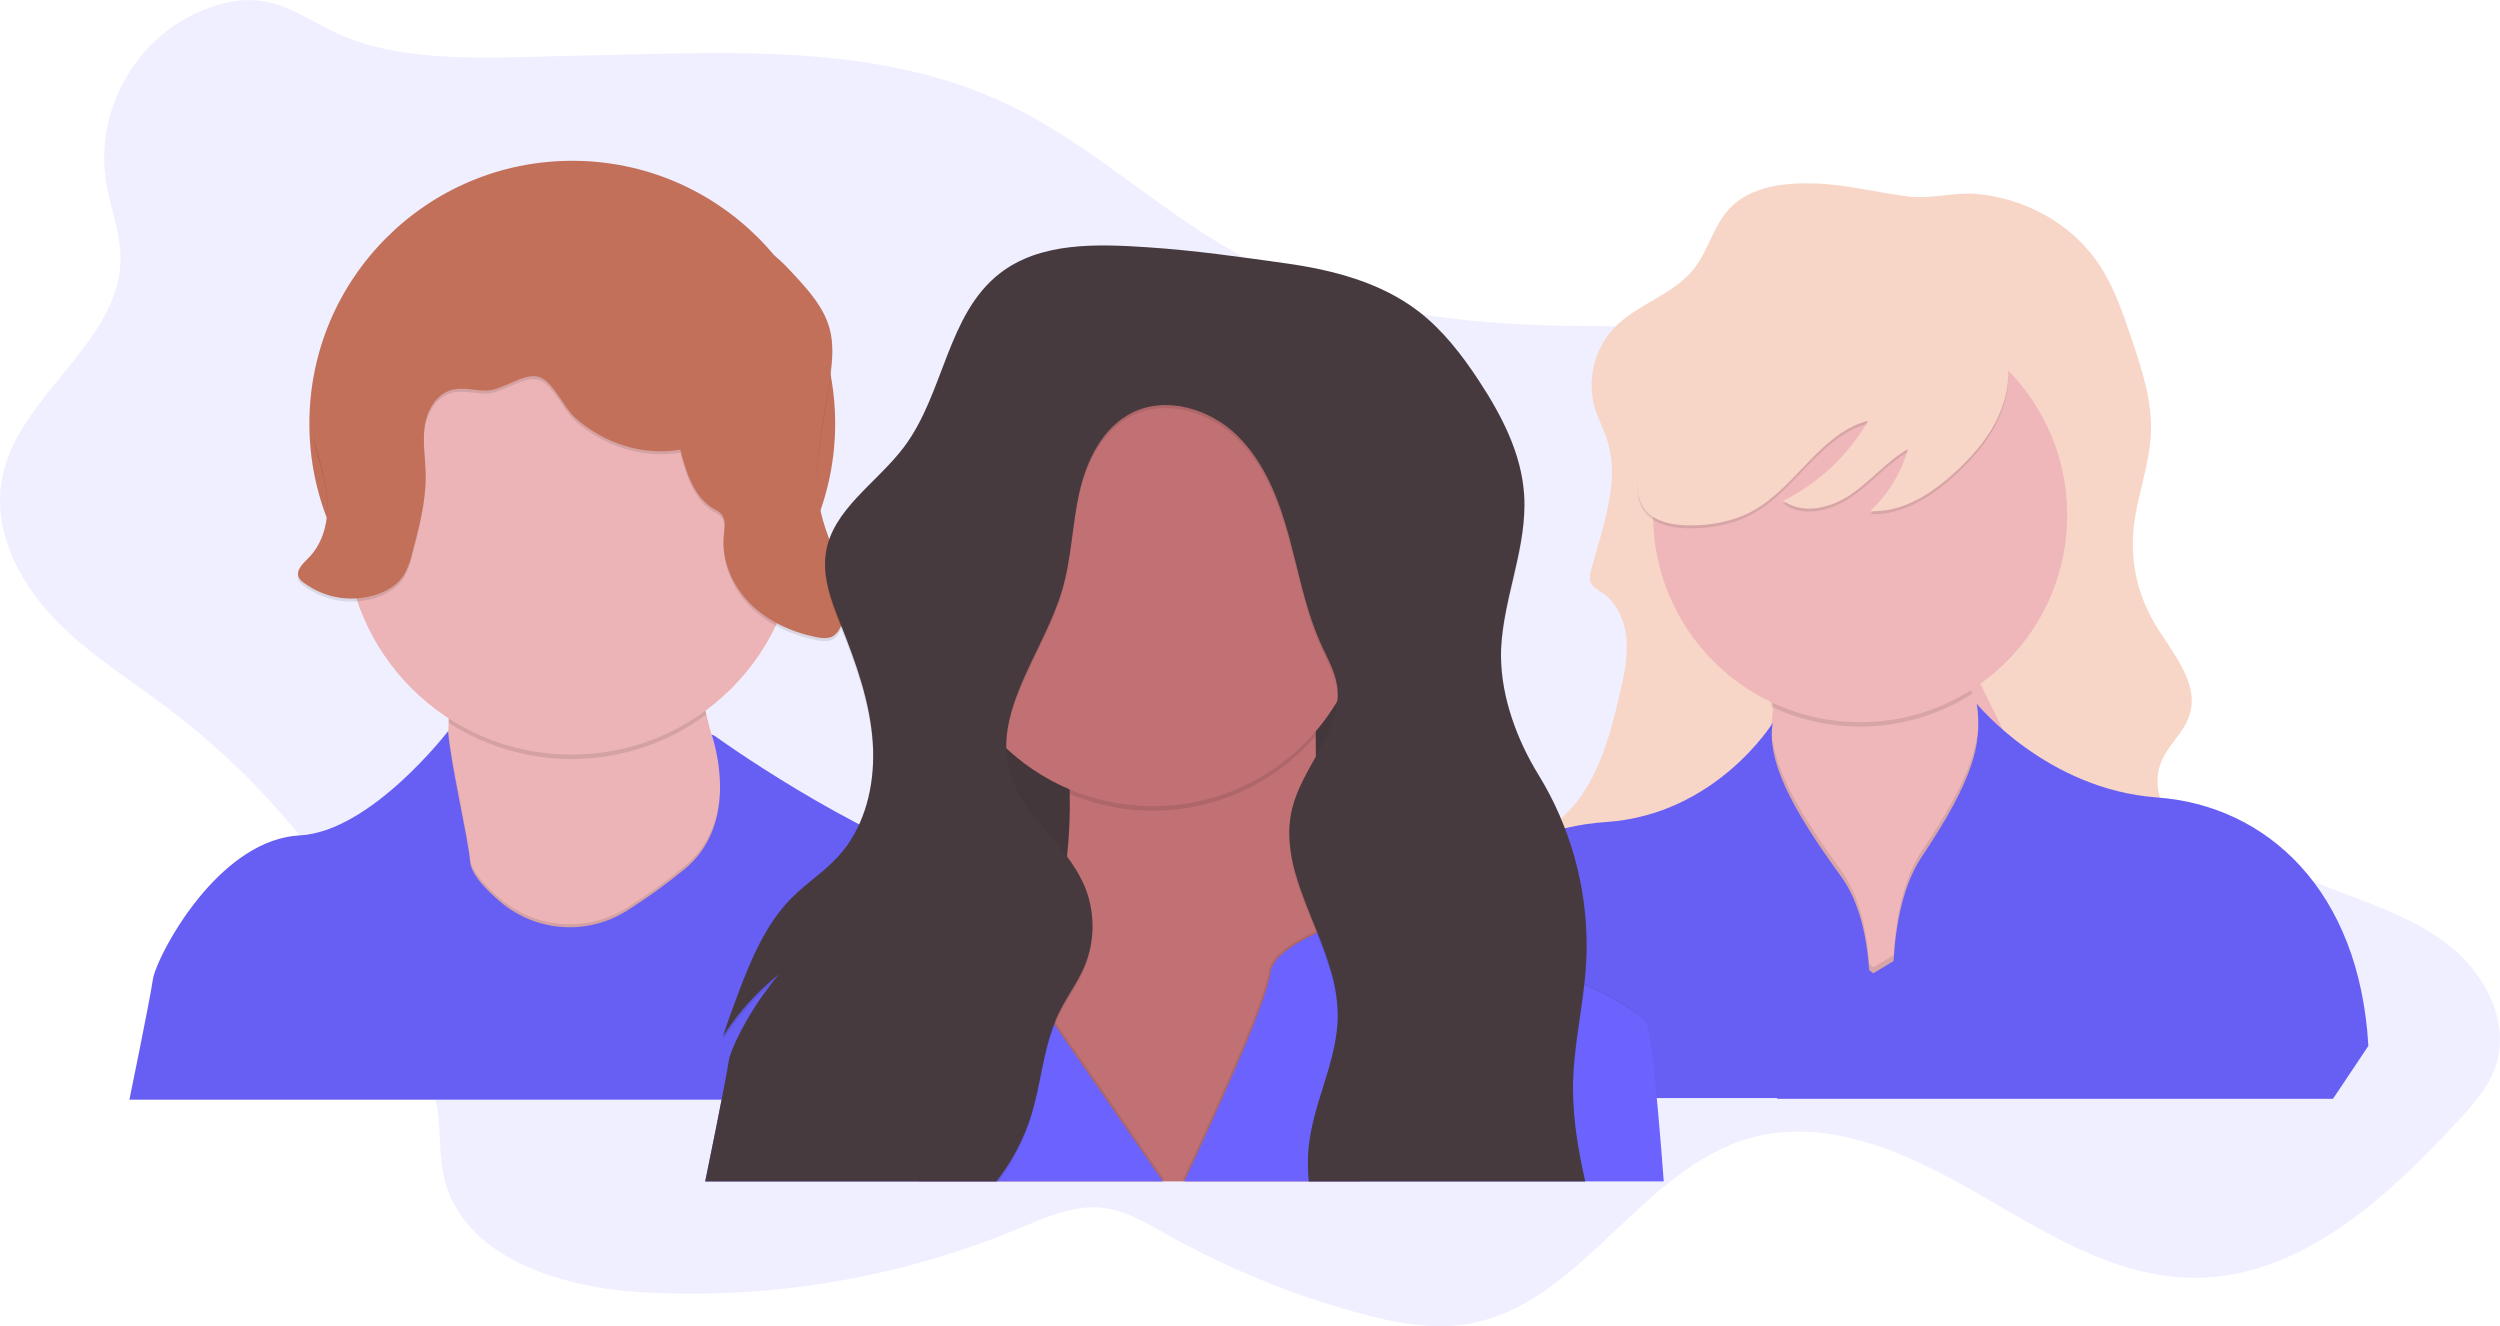 <svg width="460" height="244" viewBox="0 0 460 244" fill="none" xmlns="http://www.w3.org/2000/svg">
<g clip-path="url(#clip0)">
<path opacity="0.1" d="M19.505 33.376C20.251 38.103 22.155 42.668 22.172 47.448C22.234 63.068 3.275 72.662 0.373 88.009C-1.35 97.115 3.114 106.419 9.407 113.211C15.7 120.003 23.724 124.899 31.115 130.487C51.563 145.975 67.325 166.818 76.655 190.708C78.522 195.509 80.129 200.459 80.659 205.583C81.044 209.308 80.862 213.12 81.735 216.758C85.192 231.198 102.723 236.803 117.545 237.738C141.418 239.219 165.314 235.23 187.41 226.075C192.378 224.005 197.508 221.654 202.841 222.238C207.106 222.705 210.911 225.011 214.654 227.109C225.676 233.293 237.407 238.121 249.59 241.488C256.339 243.35 263.423 244.766 270.317 243.557C291.019 239.907 302.02 214.808 322.333 209.32C336.385 205.525 351.009 212.155 363.612 219.436C376.215 226.716 389.224 235.101 403.774 235.122C423.184 235.147 439.141 220.462 452.307 206.208C455.069 203.215 457.876 200.086 459.193 196.233C461.863 188.411 457.537 179.624 451.14 174.367C444.743 169.111 436.677 166.503 428.972 163.499C415.912 158.405 403.448 151.899 391.804 144.095C384.268 139.046 376.969 133.334 371.814 125.884C367.38 119.461 364.718 112.015 361.745 104.797C355.228 88.99 346.011 72.927 330.622 65.51C318.056 59.451 303.461 60.13 289.512 59.968C268.959 59.741 247.884 57.27 229.663 47.767C214.273 39.742 201.632 27.073 186.015 19.486C161.172 7.429 132.774 9.793 106.006 10.248C93.142 10.467 77.852 11.75 65.497 7.537C56.359 4.42 51.655 -1.949 41.16 0.617C26.805 4.114 17.212 18.795 19.505 33.376Z" fill="#6C63FF"/>
<path d="M333.872 33.753C328.245 33.583 322.018 34.299 318.188 38.421C315.257 41.575 314.321 46.136 311.638 49.509C307.833 54.298 301.179 55.937 296.964 60.37C295.145 62.329 293.868 64.728 293.258 67.33C292.648 69.933 292.727 72.649 293.486 75.212C294.07 77.099 295.023 78.858 295.644 80.733C298.248 88.597 294.849 96.97 292.745 104.97C292.511 105.627 292.469 106.336 292.625 107.015C292.948 107.992 293.979 108.505 294.828 109.085C297.614 110.984 299.039 114.42 299.291 117.776C299.544 121.133 298.786 124.485 298.02 127.767C295.987 136.459 293.42 145.817 286.361 151.293C283.38 153.631 279.397 155.527 278.618 159.252C277.707 163.614 281.873 167.323 285.868 169.297C297.598 175.092 311.216 175.174 324.047 177.757C335.346 180.033 346.616 184.346 358.051 182.873C363.148 182.219 368.021 180.427 372.845 178.651L402.879 167.588C403.728 167.329 404.526 166.927 405.239 166.4C407.049 164.893 407.111 162.029 406.125 159.889C405.14 157.75 403.351 156.111 401.778 154.356C398.35 150.519 395.741 145.101 397.613 140.308C398.855 137.146 401.815 134.866 402.863 131.617C404.809 125.615 399.55 119.995 396.362 114.556C393.413 109.516 392.075 103.694 392.528 97.872C393.029 91.614 395.592 85.629 395.779 79.355C395.952 73.511 394.06 67.824 392.189 62.282C390.645 57.704 389.071 53.073 386.459 49.004C381.519 41.319 372.746 36.488 363.72 35.685C359.459 35.309 355.298 36.691 351.112 36.153C345.295 35.437 339.797 33.931 333.872 33.753Z" fill="#F7D6C8"/>
<path d="M342.273 192.988C342.273 192.988 308.222 171.648 321.463 147.046C324.527 141.359 325.881 135.979 326.158 131.066C326.231 129.772 326.231 128.474 326.158 127.18C326.158 127.117 326.158 127.055 326.158 126.993C326.114 126.326 326.055 125.669 325.98 125.023C324.403 112.035 316.056 103.571 316.056 103.571C316.056 103.571 372.535 87.094 363.078 101.949C358.689 108.844 360.002 115.607 362.941 122.606C363.252 123.343 363.583 124.088 363.927 124.829C367.322 132.208 372.034 139.853 373.35 148.143C376.05 165.162 342.273 192.988 342.273 192.988Z" fill="#EFB7B9"/>
<path opacity="0.1" d="M363.078 106.949C358.689 113.844 360.002 120.607 362.941 127.606C357.493 131.118 351.239 133.184 344.77 133.61C338.301 134.036 331.83 132.807 325.968 130.04C324.403 117.035 316.056 108.571 316.056 108.571C316.056 108.571 372.539 92.09 363.078 106.949Z" fill="black"/>
<path d="M342.268 132.883C363.313 132.883 380.372 115.83 380.372 94.793C380.372 73.756 363.313 56.703 342.268 56.703C321.224 56.703 304.165 73.756 304.165 94.793C304.165 115.83 321.224 132.883 342.268 132.883Z" fill="#EFB7B9"/>
<path opacity="0.1" d="M326.158 132.196C326.158 132.134 326.158 132.072 326.158 132.01L326.204 131.935C326.179 132.026 326.162 132.113 326.158 132.196Z" fill="black"/>
<path opacity="0.1" d="M342.272 197.988C342.272 197.988 308.222 176.648 321.463 152.046C324.527 146.359 325.881 140.979 326.158 136.066C326.932 142.142 331.127 149.695 338.761 160.15C342.074 164.703 343.498 171.069 343.949 177.43L344.707 177.981L348.433 175.729C348.847 168.693 350.272 161.582 353.642 156.541C362.498 143.297 364.602 136.674 363.947 129.812C367.342 137.192 372.054 144.836 373.371 153.127C376.05 170.162 342.272 197.988 342.272 197.988Z" fill="black"/>
<path d="M396.859 146.728C376.571 145.254 363.736 129.51 363.736 129.51C364.817 136.886 363.061 143.487 353.601 157.654C350.251 162.679 348.831 169.777 348.417 176.83L344.69 179.081L343.933 178.531C343.481 172.174 342.061 165.8 338.745 161.251C329.288 148.284 325.082 139.774 326.179 133.02C326.179 133.02 315.774 149.902 295.507 151.256C275.24 152.609 258.215 166.926 256.587 193.129L263.071 202.044H327.028L327.003 202.181H429.27L435.779 192.442C434.152 163.834 417.147 148.201 396.859 146.728Z" fill="#6C63FF"/>
<path opacity="0.05" d="M396.859 146.728C376.571 145.254 363.736 129.51 363.736 129.51C364.817 136.886 363.061 143.487 353.601 157.654C350.251 162.679 348.831 169.777 348.417 176.83L344.69 179.081L343.933 178.531C343.481 172.174 342.061 165.8 338.745 161.251C329.288 148.284 325.082 139.774 326.179 133.02C326.179 133.02 315.774 149.902 295.507 151.256C275.24 152.609 258.215 166.926 256.587 193.129L263.071 202.044H327.028L327.003 202.181H429.27L435.779 192.442C434.152 163.834 417.147 148.201 396.859 146.728Z" fill="black"/>
<path opacity="0.1" d="M368.03 76.383C366.374 80.481 363.434 83.941 360.221 86.979C355.783 91.18 350.201 94.88 344.098 94.594C347.426 91.496 349.834 87.54 351.058 83.163C347.208 85.406 344.297 88.957 340.62 91.486C336.944 94.015 331.748 95.319 328.154 92.678C334.681 89.397 340.104 84.276 343.751 77.948C335.023 80.212 330.543 90.037 322.68 94.45C318.995 96.519 314.685 97.297 310.462 97.206C307.46 97.144 304.115 96.444 302.442 93.953C301.465 92.504 301.237 90.683 301.2 88.932C301.018 80.994 304.251 73.205 309.232 67.025C314.213 60.846 320.825 56.148 327.897 52.502C330.414 51.202 333.039 50.019 335.842 49.605C339.329 49.1 342.881 49.84 346.301 50.627C350.748 51.645 355.219 52.763 359.314 54.766C368.055 59.091 371.872 66.93 368.03 76.383Z" fill="black"/>
<path d="M368.03 75.841C366.374 79.939 363.434 83.399 360.221 86.436C355.783 90.638 350.201 94.338 344.098 94.052C347.426 90.954 349.834 86.998 351.058 82.621C347.208 84.864 344.297 88.415 340.62 90.944C336.944 93.473 331.748 94.776 328.154 92.136C334.681 88.855 340.104 83.734 343.751 77.406C335.023 79.669 330.543 89.495 322.68 93.907C318.995 95.977 314.685 96.755 310.462 96.664C307.46 96.602 304.115 95.902 302.442 93.411C301.465 91.962 301.237 90.141 301.2 88.39C301.018 80.452 304.251 72.662 309.232 66.483C314.213 60.304 320.825 55.606 327.897 51.96C330.414 50.66 333.039 49.476 335.842 49.062C339.329 48.557 342.881 49.298 346.301 50.085C350.748 51.103 355.219 52.22 359.314 54.224C368.055 58.54 371.872 66.388 368.03 75.841Z" fill="#F7D6C8"/>
<path d="M105.298 126.294C132.013 126.294 153.67 104.645 153.67 77.939C153.67 51.234 132.013 29.585 105.298 29.585C78.583 29.585 56.926 51.234 56.926 77.939C56.926 104.645 78.583 126.294 105.298 126.294Z" fill="#C3705A"/>
<path d="M148.673 171.002C148.673 171.002 104.371 182.347 103.273 183.419C102.176 184.491 65.981 186.391 76.518 164.239C80.389 156.107 82 145.06 82.489 134.336C82.509 133.881 82.53 133.43 82.547 132.978C83.213 115.003 80.845 98.323 80.845 98.323C80.845 98.323 132.186 78.043 128.405 108.861C127.461 116.526 128.244 124.229 129.958 131.472C130.529 133.889 131.2 136.252 131.945 138.545C137.941 157.021 148.673 171.002 148.673 171.002Z" fill="#ECB4B6"/>
<path opacity="0.1" d="M129.954 131.48C123.145 136.527 114.956 139.375 106.484 139.645C98.011 139.914 89.659 137.591 82.543 132.987C83.209 115.012 80.841 98.332 80.841 98.332C80.841 98.332 132.181 78.051 128.401 108.869C127.461 116.539 128.244 124.241 129.954 131.48Z" fill="black"/>
<path d="M105.161 138.851C128.145 138.851 146.776 120.227 146.776 97.251C146.776 74.276 128.145 55.651 105.161 55.651C82.178 55.651 63.546 74.276 63.546 97.251C63.546 120.227 82.178 138.851 105.161 138.851Z" fill="#ECB4B6"/>
<path opacity="0.1" d="M148.673 171.002C148.673 171.002 104.371 182.347 103.273 183.419C102.176 184.491 65.981 186.391 76.518 164.239C80.389 156.107 82 145.06 82.489 134.336C82.903 139.94 86.107 153.511 86.517 158.027C86.543 158.291 86.596 158.552 86.675 158.805C87.275 160.812 89.415 163.126 91.995 165.32L92.148 165.448C95.357 168.138 99.338 169.739 103.517 170.018C107.695 170.297 111.854 169.24 115.392 167C119.075 164.681 122.609 162.135 125.975 159.376C130.794 155.399 132.297 150.039 132.484 145.304C132.561 143.031 132.38 140.757 131.945 138.525C137.941 157.021 148.673 171.002 148.673 171.002Z" fill="black"/>
<path d="M204.613 202.342H23.811C23.811 202.342 27.596 183.974 28.134 180.191C28.428 178.121 31.86 170.671 37.421 164.202C42.05 158.822 48.157 154.083 55.158 153.714C68.262 153.027 82.451 134.535 82.451 134.535C82.766 139.915 86.087 153.967 86.505 158.577C86.531 158.841 86.584 159.102 86.662 159.356C87.263 161.363 89.403 163.677 91.983 165.87L92.136 165.998C95.344 168.69 99.325 170.292 103.504 170.571C107.682 170.851 111.842 169.795 115.38 167.555C119.062 165.235 122.596 162.688 125.963 159.931C130.782 155.953 132.285 150.594 132.471 145.859C132.566 142.717 132.185 139.578 131.341 136.55C131.105 135.689 130.927 135.184 130.902 135.139L131.478 135.383C131.478 135.383 155.96 153.18 178.388 160.456C181.017 161.312 183.497 162.568 185.741 164.181C187.559 165.495 189.233 166.998 190.735 168.664C193.771 172.096 196.282 175.958 198.187 180.124C203.388 191.142 204.613 202.342 204.613 202.342Z" fill="#6C63FF"/>
<path opacity="0.05" d="M204.613 202.342H23.811C23.811 202.342 27.596 183.974 28.134 180.191C28.428 178.121 31.86 170.671 37.421 164.202C42.05 158.822 48.157 154.083 55.158 153.714C68.262 153.027 82.451 134.535 82.451 134.535C82.766 139.915 86.087 153.967 86.505 158.577C86.531 158.841 86.584 159.102 86.662 159.356C87.263 161.363 89.403 163.677 91.983 165.87L92.136 165.998C95.344 168.69 99.325 170.292 103.504 170.571C107.682 170.851 111.842 169.795 115.38 167.555C119.062 165.235 122.596 162.688 125.963 159.931C130.782 155.953 132.285 150.594 132.471 145.859C132.566 142.717 132.185 139.578 131.341 136.55C131.105 135.689 130.927 135.184 130.902 135.139L131.478 135.383C131.478 135.383 155.96 153.18 178.388 160.456C181.017 161.312 183.497 162.568 185.741 164.181C187.559 165.495 189.233 166.998 190.735 168.664C193.771 172.096 196.282 175.958 198.187 180.124C203.388 191.142 204.613 202.342 204.613 202.342Z" fill="black"/>
<path opacity="0.1" d="M125.168 83.283C126.244 87.422 127.652 92.02 131.349 94.176C131.845 94.414 132.301 94.725 132.703 95.099C133.614 96.088 133.337 97.632 133.2 98.973C132.728 103.576 134.707 108.24 137.953 111.539C141.199 114.838 145.592 116.853 150.126 117.78C151.236 118.008 152.482 118.153 153.438 117.528C154.085 117.037 154.56 116.355 154.796 115.578C156.059 112.222 155.525 108.451 154.469 105.024C153.413 101.597 151.857 98.328 151.057 94.83C149.157 86.532 151.674 77.956 152.809 69.517C153.186 66.711 153.405 63.818 152.681 61.082C151.633 57.117 148.743 53.938 145.952 50.929C144.449 49.311 142.913 47.663 140.984 46.604C135.295 43.496 127.971 46.256 121.897 43.992C119.466 43.086 117.4 41.43 115.086 40.267C110.171 37.784 104.346 37.647 98.959 38.777C93.573 39.907 88.525 42.229 83.528 44.53L79.706 46.26C74.324 48.744 68.556 51.55 65.658 56.744C62.574 62.274 63.431 69.351 60.346 74.881C59.41 76.536 58.106 78.126 57.862 80.029C57.696 81.404 58.118 82.778 58.512 84.106C59.472 87.339 60.309 90.662 60.234 94.04C60.16 97.417 59.083 100.877 56.69 103.253C55.68 104.254 54.33 105.538 54.951 106.816C55.155 107.174 55.438 107.48 55.779 107.71C57.745 109.203 60.055 110.174 62.496 110.536C64.938 110.898 67.431 110.638 69.745 109.78C71.558 109.089 73.272 107.979 74.299 106.345C74.982 105.147 75.476 103.852 75.765 102.504C77.073 97.632 78.39 92.678 78.286 87.633C78.228 84.736 77.698 81.813 78.121 78.941C78.543 76.069 80.22 73.109 83.014 72.319C85.085 71.727 87.3 72.443 89.461 72.422C92.575 72.397 96.392 68.946 99.278 69.96C101.762 70.837 103.729 75.588 105.782 77.41C110.991 82.058 118.262 84.487 125.168 83.283Z" fill="black"/>
<path d="M125.168 82.741C126.244 86.879 127.652 91.478 131.349 93.634C131.838 93.867 132.288 94.171 132.687 94.536C133.598 95.526 133.32 97.069 133.184 98.41C132.712 103.013 134.691 107.677 137.937 110.976C141.183 114.275 145.576 116.29 150.109 117.218C151.219 117.445 152.465 117.59 153.422 116.965C154.068 116.474 154.543 115.792 154.78 115.016C156.043 111.659 155.508 107.888 154.453 104.461C153.397 101.034 151.84 97.765 151.041 94.267C149.141 85.969 151.658 77.393 152.792 68.954C153.169 66.148 153.389 63.255 152.664 60.519C151.617 56.554 148.727 53.375 145.936 50.366C144.433 48.748 142.897 47.101 140.967 46.041C135.279 42.933 127.954 45.693 121.88 43.429C119.45 42.523 117.384 40.867 115.069 39.704C110.155 37.221 104.329 37.084 98.943 38.214C93.556 39.344 88.509 41.666 83.511 43.967L79.74 45.706C74.357 48.189 68.59 50.995 65.691 56.19C62.607 61.719 63.464 68.797 60.379 74.326C59.444 75.982 58.139 77.571 57.895 79.475C57.729 80.849 58.152 82.223 58.545 83.552C59.506 86.784 60.342 90.108 60.267 93.485C60.193 96.862 59.116 100.323 56.723 102.698C55.713 103.7 54.363 104.983 54.984 106.262C55.188 106.619 55.471 106.925 55.812 107.156C57.778 108.648 60.088 109.62 62.529 109.982C64.971 110.343 67.464 110.083 69.778 109.225C71.591 108.534 73.305 107.425 74.332 105.79C75.015 104.592 75.509 103.297 75.798 101.949C77.106 97.078 78.423 92.123 78.319 87.078C78.261 84.181 77.731 81.259 78.154 78.386C78.576 75.514 80.253 72.555 83.048 71.764C85.118 71.172 87.333 71.888 89.494 71.868C92.608 71.843 96.425 68.391 99.311 69.405C101.795 70.282 103.762 75.034 105.816 76.855C110.991 81.52 118.262 83.949 125.168 82.741Z" fill="#C3705A"/>
<path d="M263.796 100.409H168.94V181.722H263.796V100.409Z" fill="#463A3E"/>
<path opacity="0.05" d="M263.796 100.409H168.94V181.722H263.796V100.409Z" fill="black"/>
<path d="M250.195 217.383H169.043C170.091 211.477 173.155 205.003 179.125 198.025C183.839 192.539 187.695 186.372 190.561 179.731C191.331 177.957 192.021 176.179 192.631 174.396C194.424 169.104 195.644 163.634 196.27 158.081C196.27 157.923 196.308 157.766 196.324 157.609C196.743 153.772 196.911 149.912 196.829 146.053C196.829 145.776 196.829 145.507 196.829 145.225C196.539 135.757 194.973 126.371 192.171 117.321L192.068 116.998C191.186 114.221 190.54 112.661 190.54 112.661C190.54 112.661 192.151 111.787 194.809 110.5L195.032 110.392C204.808 105.699 227.948 95.906 238.15 102.885L238.316 102.996C241.885 105.538 243.806 110.202 242.903 117.971C242.903 118 242.903 118.033 242.903 118.062C242.903 118.207 242.87 118.347 242.858 118.476C242.311 123.83 242.053 129.21 242.084 134.593C242.084 134.862 242.084 135.131 242.084 135.42C242.084 136.681 242.097 137.959 242.125 139.253C242.125 139.427 242.125 139.601 242.125 139.774C242.208 143.955 242.394 148.272 242.655 152.651C243.015 158.722 243.529 164.906 244.121 170.973C244.373 173.568 244.646 176.147 244.949 178.684C244.982 178.982 245.015 179.288 245.048 179.582C245.396 182.674 245.756 185.704 246.125 188.642L246.149 188.833C247.557 200.504 249.114 210.694 250.195 217.383Z" fill="#C17174"/>
<path opacity="0.1" d="M242.87 117.987C242.87 118.016 242.87 118.049 242.87 118.078C242.287 123.577 242.011 129.104 242.042 134.634C242.042 134.903 242.042 135.172 242.042 135.462C236.593 141.784 229.281 146.218 221.154 148.127C213.028 150.037 204.505 149.324 196.809 146.09C196.809 145.813 196.809 145.544 196.809 145.263C196.517 135.68 194.915 126.183 192.047 117.035C191.165 114.258 190.52 112.698 190.52 112.698C190.52 112.698 192.13 111.825 194.788 110.537C204.468 105.86 228.089 95.761 238.283 103.013C241.848 105.554 243.769 110.219 242.87 117.987Z" fill="black"/>
<path d="M212.132 148.334C233.929 148.334 251.598 130.67 251.598 108.882C251.598 87.093 233.929 69.43 212.132 69.43C190.336 69.43 172.666 87.093 172.666 108.882C172.666 130.67 190.336 148.334 212.132 148.334Z" fill="#C17174"/>
<path opacity="0.1" d="M214.223 217.114H130.029C130.029 217.114 133.813 198.745 134.351 194.962C134.645 192.893 138.077 185.443 143.638 178.974C150.78 173.279 159.626 170.141 168.762 170.063C184.864 169.823 189.551 175.365 190.822 179.462C191.266 180.836 191.379 182.295 191.153 183.721L194.2 188.133L214.223 217.114Z" fill="black"/>
<path d="M213.954 217.383H129.76C129.76 217.383 133.544 199.014 134.082 195.231C134.376 193.162 137.808 185.712 143.369 179.243C150.511 173.548 159.357 170.41 168.493 170.332C184.595 170.092 189.282 175.634 190.553 179.731C190.997 181.105 191.11 182.564 190.884 183.99L193.931 188.402L213.954 217.383Z" fill="#6C63FF"/>
<path opacity="0.1" d="M305.862 217.114H217.647C221.854 208.165 232.88 184.309 233.492 178.792C233.728 176.656 236.006 174.653 239.02 172.952C239.972 172.407 240.952 171.912 241.955 171.47L242.138 171.387C242.69 171.145 243.249 170.92 243.814 170.713C251.445 167.92 259.829 167.987 267.415 170.899C274.656 173.651 283.976 177.36 291.23 180.832L291.288 180.861C293.151 181.755 294.886 182.629 296.414 183.469C299.469 185.145 301.701 186.676 302.558 187.901C302.951 188.464 303.386 191.002 303.862 194.938C304.496 200.26 305.187 208.157 305.862 217.114Z" fill="black"/>
<path d="M306.131 217.383H217.916C222.123 208.435 233.149 184.578 233.761 179.061C233.997 176.925 236.275 174.922 239.289 173.221C240.241 172.676 241.221 172.181 242.224 171.739L242.407 171.656C242.959 171.414 243.518 171.189 244.083 170.982C251.714 168.189 260.098 168.256 267.684 171.168C274.925 173.92 284.245 177.629 291.499 181.101L291.557 181.13C293.42 182.024 295.155 182.898 296.683 183.738C299.738 185.414 301.97 186.945 302.827 188.171C303.22 188.733 303.655 191.271 304.131 195.207C304.769 200.529 305.456 208.43 306.131 217.383Z" fill="#6C63FF"/>
<path opacity="0.1" d="M291.934 174.111C291.934 175.383 291.899 176.656 291.83 177.931C291.792 178.552 291.745 179.173 291.689 179.793C291.652 180.24 291.607 180.683 291.561 181.126L291.503 181.639C290.828 187.657 289.582 193.642 289.433 199.689C289.433 199.975 289.433 200.26 289.433 200.546C289.404 206.224 290.323 211.816 291.569 217.383H240.767C240.684 216.352 240.643 215.313 240.655 214.291C240.655 213.368 240.713 212.445 240.808 211.518C241.591 203.898 245.487 196.767 246.075 189.197L246.1 188.849C246.137 188.282 246.158 187.711 246.149 187.14C246.149 187.09 246.149 187.041 246.149 186.987C246.085 184.484 245.7 182 245.003 179.595C244.969 179.475 244.936 179.355 244.903 179.235C244.193 176.849 243.364 174.501 242.419 172.199L242.237 171.739C240.858 168.296 239.409 164.881 238.428 161.458C237.648 158.909 237.245 156.26 237.231 153.594C237.231 153.118 237.26 152.642 237.297 152.166C237.33 151.777 237.376 151.388 237.434 150.995C237.524 150.381 237.646 149.772 237.798 149.17C238.626 145.908 240.394 142.85 242.088 139.82C243.972 136.447 245.769 133.111 246.091 129.564C246.132 129.115 246.148 128.665 246.137 128.215C246.124 127.635 246.069 127.056 245.971 126.484C245.537 123.968 244.241 121.704 243.177 119.382C243.069 119.146 242.961 118.91 242.858 118.67C242.858 118.633 242.825 118.596 242.812 118.558C240.742 113.778 239.541 108.679 238.279 103.605C238.225 103.385 238.171 103.166 238.113 102.951C237.802 101.709 237.484 100.467 237.144 99.226C235.289 92.454 232.648 85.613 227.621 80.725C222.595 75.837 214.579 73.362 208.286 76.474C202.841 79.185 199.893 85.253 198.564 91.18C197.235 97.107 197.127 103.294 195.401 109.122C195.277 109.547 195.139 109.97 194.987 110.392C194.912 110.608 194.838 110.806 194.763 111.042C194.022 113.153 193.107 115.243 192.122 117.321L192.018 117.54C188.871 124.233 185.216 130.81 185.1 137.535V137.622C185.1 137.804 185.1 137.982 185.1 138.164C185.121 139.763 185.364 141.351 185.82 142.883C186.648 145.639 188.147 148.044 189.894 150.333C190.239 150.783 190.593 151.228 190.954 151.67C192.693 153.805 194.581 155.875 196.233 158.077L196.287 158.147C197.543 159.773 198.603 161.542 199.446 163.416C200.445 165.763 200.967 168.286 200.981 170.837C200.995 173.388 200.501 175.916 199.529 178.274C199.06 179.364 198.522 180.423 197.918 181.445C196.854 183.282 195.682 185.07 194.759 186.983C194.449 187.624 194.171 188.278 193.931 188.94C191.861 194.271 191.414 200.169 189.724 205.67C188.416 209.893 186.38 213.855 183.708 217.379H129.884C130.509 214.32 133.61 199.167 134.098 195.765C134.392 193.696 137.825 186.246 143.385 179.777C142.917 180.145 142.466 180.518 142.031 180.89C138.525 183.877 135.486 187.374 133.018 191.262C133.138 190.89 133.262 190.513 133.386 190.141C134.144 187.881 134.964 185.642 135.796 183.431C138.206 177.066 140.889 170.572 145.692 165.746C148.403 163.023 151.703 160.924 154.287 158.081C158.841 153.077 160.725 146.144 160.671 139.348C160.671 138.645 160.642 137.945 160.597 137.246C160.104 129.796 157.558 122.664 154.8 115.723C153.318 111.998 151.745 108.083 151.815 104.134C151.82 103.581 151.86 103.028 151.935 102.479C153.074 94.296 161.355 89.396 166.327 82.794C173.722 72.973 174.26 58.375 183.961 50.834C191.414 45.039 201.765 45.395 211.176 46.024C219.928 46.612 227.828 47.75 236.515 48.967C245.201 50.184 254.016 52.469 260.984 57.82C265.485 61.272 268.996 65.846 272.114 70.585C276.287 76.934 279.935 83.945 280.436 91.523C280.473 92.065 280.494 92.603 280.494 93.137C280.581 101.995 276.734 110.579 276.225 119.473C276.204 119.887 276.188 120.301 276.184 120.715C276.181 120.737 276.181 120.759 276.184 120.781C276.093 128.492 279.053 136.587 283.082 143.131C288.805 152.457 291.867 163.17 291.934 174.111Z" fill="black"/>
<path d="M291.934 174.111C291.934 175.203 291.893 176.3 291.83 177.389C291.792 178.01 291.745 178.63 291.69 179.251C291.634 179.872 291.572 180.487 291.503 181.097C290.828 187.115 289.582 193.1 289.433 199.147C289.433 199.61 289.433 200.078 289.433 200.542C289.462 206.216 290.423 211.812 291.69 217.379H240.813C240.717 216.348 240.66 215.309 240.651 214.287C240.64 213.181 240.692 212.076 240.804 210.976C241.587 203.356 245.483 196.225 246.071 188.655C246.112 188.1 246.141 187.546 246.146 186.999C246.146 186.871 246.146 186.738 246.146 186.61C246.093 183.931 245.676 181.272 244.908 178.705C244.198 176.319 243.368 173.971 242.423 171.669C240.991 168.072 239.455 164.5 238.428 160.908C237.704 158.526 237.302 156.058 237.231 153.569C237.22 152.912 237.242 152.254 237.298 151.599C237.331 151.21 237.376 150.821 237.434 150.428C237.525 149.814 237.646 149.205 237.799 148.603C238.627 145.341 240.395 142.283 242.088 139.253C243.976 135.876 245.781 132.531 246.1 128.98C246.125 128.711 246.137 128.438 246.146 128.152C246.165 127.391 246.11 126.63 245.98 125.88C245.545 123.364 244.249 121.1 243.185 118.778C243.078 118.542 242.97 118.306 242.866 118.066C240.767 113.257 239.554 108.133 238.287 103C237.923 101.535 237.55 100.07 237.157 98.617C235.302 91.846 232.66 85.005 227.634 80.117C222.607 75.228 214.604 72.803 208.315 75.932C202.87 78.643 199.922 84.711 198.593 90.638C197.264 96.564 197.157 102.752 195.43 108.58C195.24 109.221 195.016 109.863 194.805 110.5C194.035 112.681 193.074 114.846 192.064 116.998C188.83 123.865 185.067 130.619 185.145 137.535V137.622C185.167 139.221 185.409 140.809 185.866 142.341C186.694 145.097 188.193 147.502 189.94 149.791C190.285 150.24 190.638 150.686 191 151.127C192.759 153.288 194.668 155.378 196.333 157.605C197.589 159.231 198.649 161 199.492 162.874C200.491 165.221 201.012 167.744 201.026 170.295C201.041 172.846 200.547 175.374 199.575 177.732C199.106 178.822 198.568 179.881 197.964 180.903C196.9 182.74 195.728 184.528 194.805 186.44C194.494 187.082 194.217 187.736 193.977 188.398C191.907 193.729 191.459 199.627 189.77 205.128C188.393 209.568 186.213 213.719 183.34 217.375H129.76C129.76 217.375 133.544 199.006 134.082 195.223C134.351 193.332 137.254 186.945 142.015 180.89C142.429 180.336 142.901 179.781 143.369 179.235C139.475 182.311 136.101 185.992 133.374 190.136L133.006 190.716C133.867 188.071 134.815 185.46 135.788 182.885C138.198 176.52 140.881 170.026 145.683 165.2C148.395 162.476 151.695 160.378 154.279 157.534C158.701 152.663 160.614 145.946 160.663 139.323C160.663 138.438 160.663 137.556 160.589 136.679C160.096 129.229 157.55 122.097 154.792 115.156C153.38 111.589 151.894 107.872 151.807 104.089C151.788 103.36 151.828 102.63 151.927 101.908C153.07 93.771 161.351 88.891 166.323 82.269C173.718 72.447 174.256 57.849 183.957 50.308C191.41 44.514 201.761 44.87 211.172 45.499C219.925 46.087 227.824 47.225 236.511 48.442C245.197 49.658 254.025 51.939 260.985 57.274C265.485 60.746 268.996 65.299 272.114 70.043C276.287 76.391 279.935 83.403 280.436 90.981C280.486 91.701 280.505 92.42 280.494 93.138C280.424 101.8 276.722 110.219 276.225 118.935C276.192 119.523 276.176 120.106 276.184 120.698C276.181 120.72 276.181 120.743 276.184 120.765C276.234 128.314 279.148 136.186 283.082 142.564C288.906 152.054 291.971 162.977 291.934 174.111Z" fill="#463A3E"/>
</g>
<defs>
<clipPath id="clip0">
<rect width="460" height="244" fill="white"/>
</clipPath>
</defs>
</svg>

